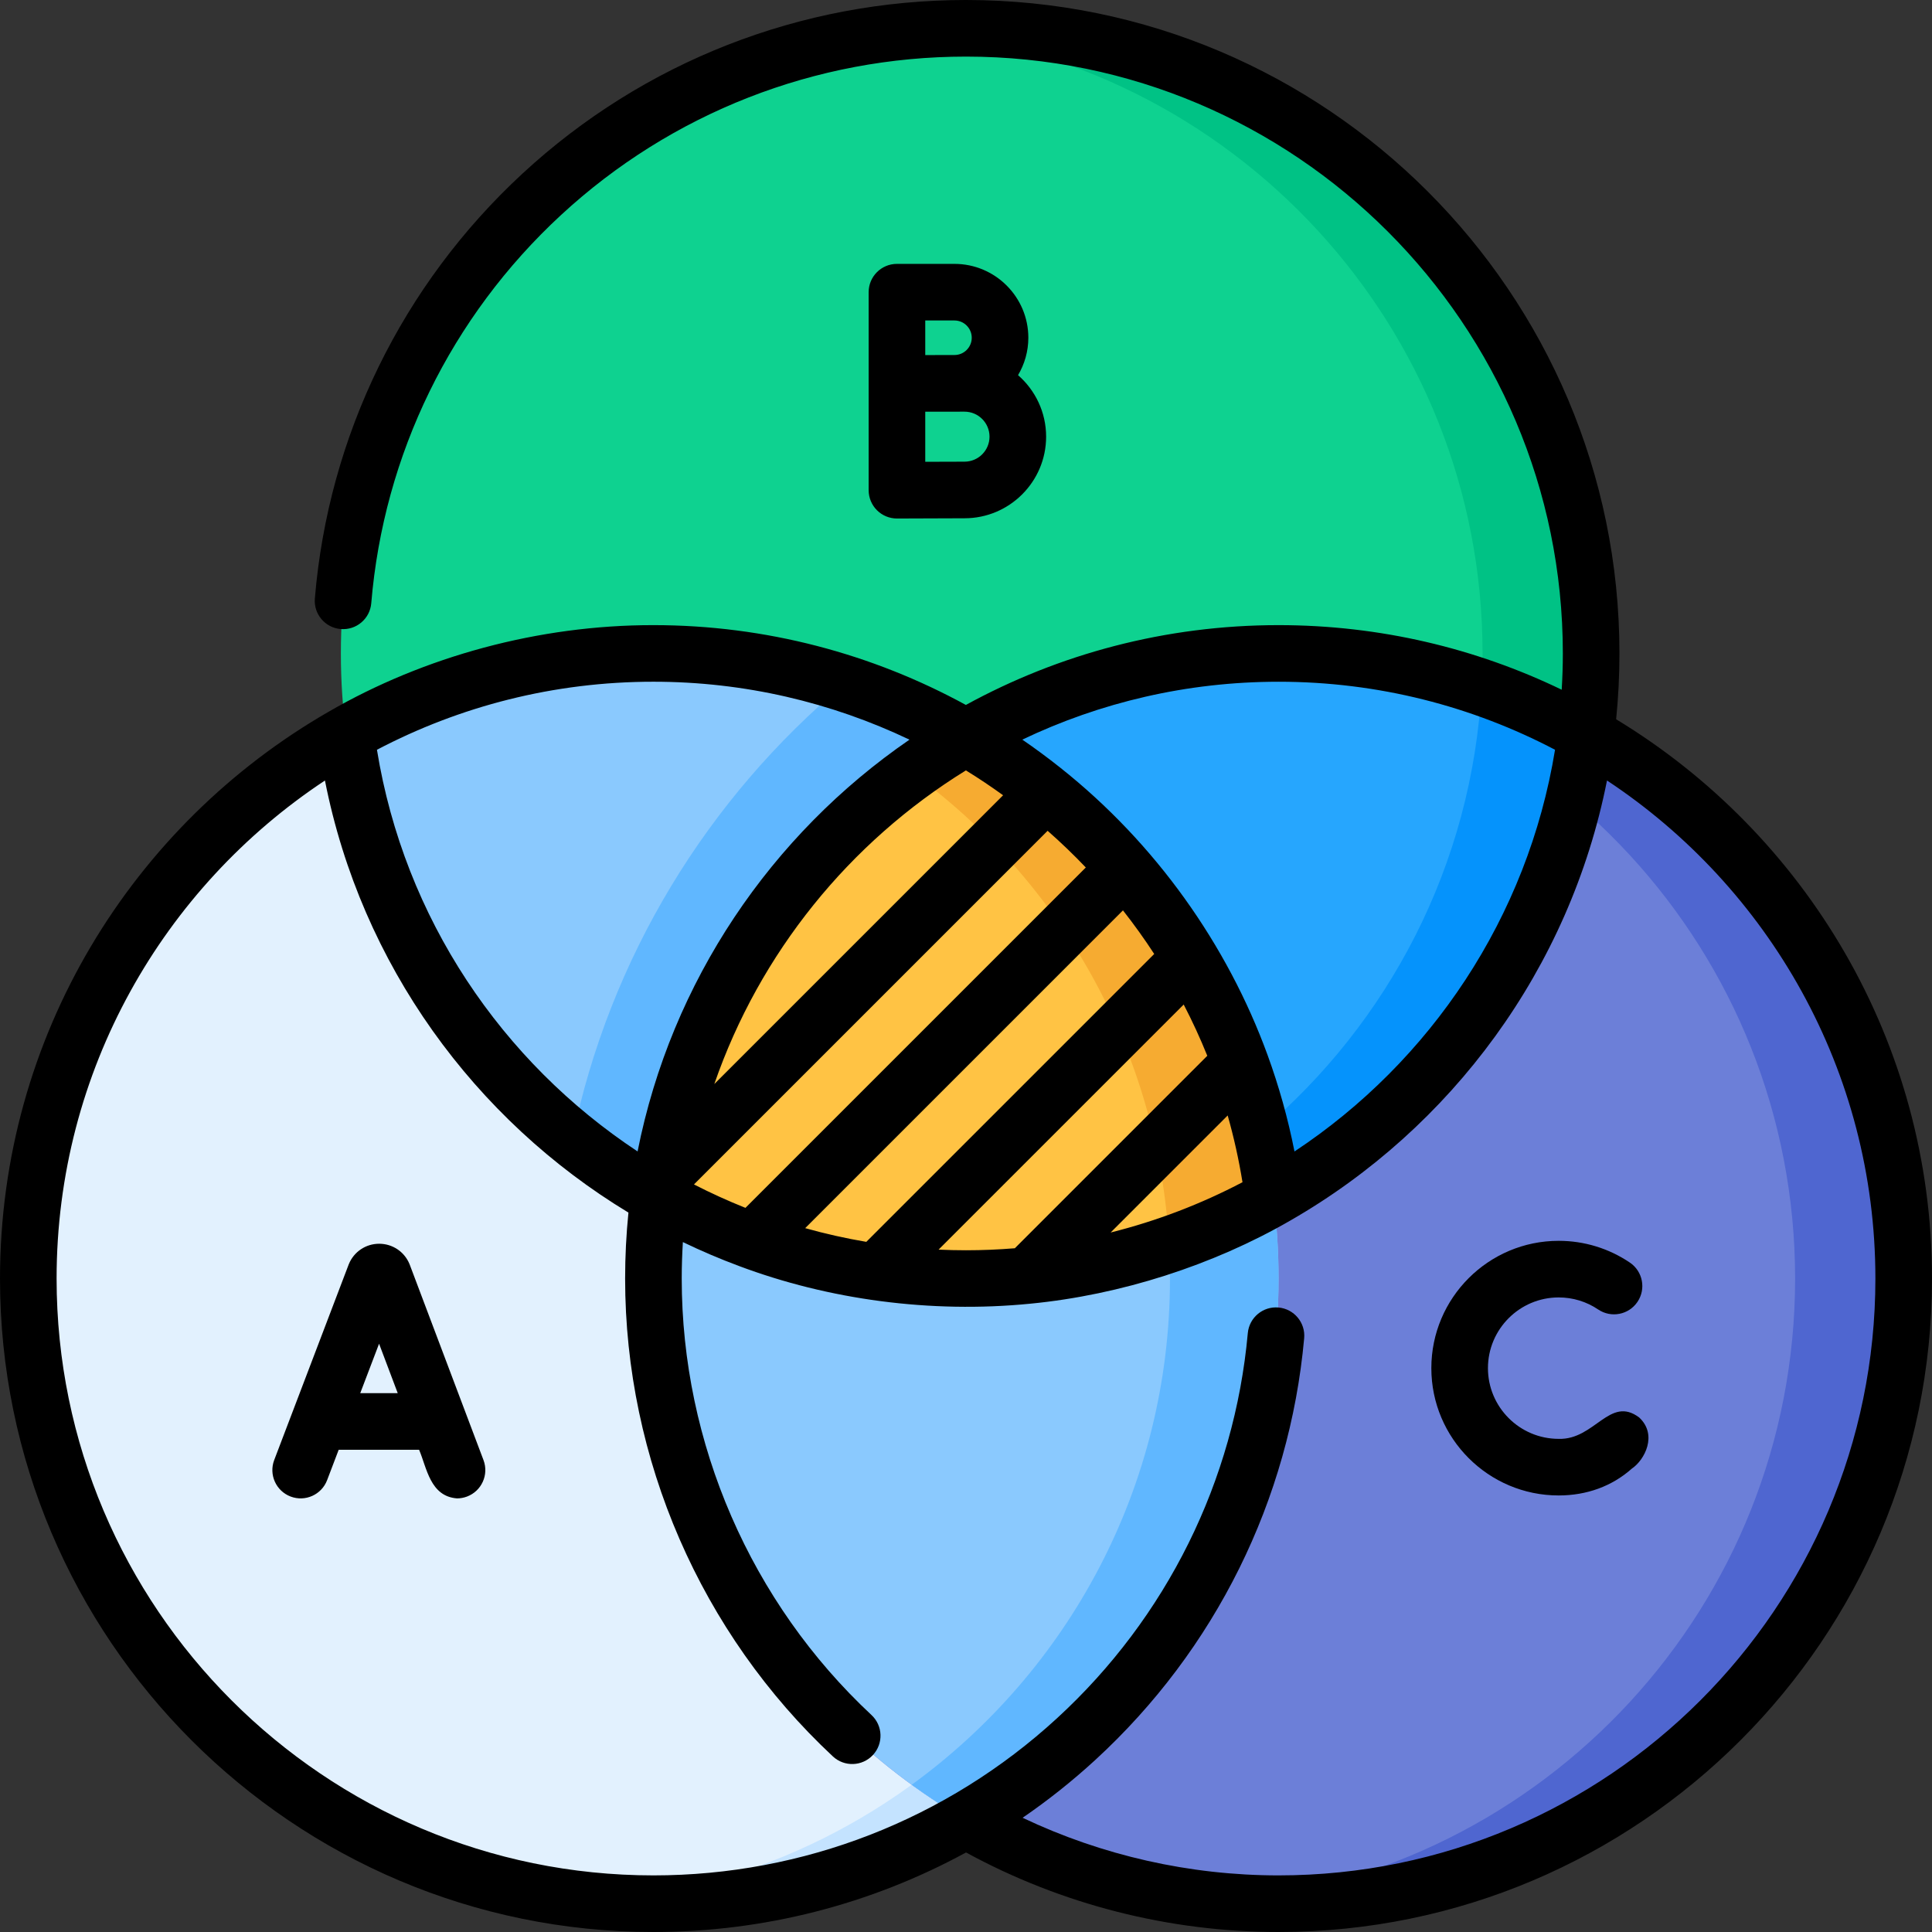 <svg id="Capa_1" enable-background="new 0 0 512 512" height="512" viewBox="0 0 512 512" width="512" xmlns="http://www.w3.org/2000/svg"><rect x="0" y="0" width="512" height="512" fill="#333333" stroke="none"/><g><g><circle cx="256.003" cy="173.167" fill="#0ed290" r="165.667"/><path d="m256.003 7.5c-4.849 0-9.645.221-14.388.629 84.756 7.294 151.278 78.391 151.278 165.038 0 86.646-66.522 157.744-151.278 165.038 4.743.408 9.54.629 14.388.629 91.495 0 165.667-74.171 165.667-165.667-.001-91.495-74.172-165.667-165.667-165.667z" fill="#00c285"/><circle cx="173.167" cy="338.833" fill="#e2f1fe" r="165.667"/><path d="m173.167 173.167c-4.849 0-9.645.221-14.388.629 84.756 7.294 151.278 78.391 151.278 165.038 0 86.646-66.522 157.744-151.278 165.038 4.743.408 9.54.629 14.388.629 91.495 0 165.667-74.172 165.667-165.667-.001-91.496-74.172-165.667-165.667-165.667z" fill="#c4e3ff"/><circle cx="338.833" cy="338.833" fill="#6c7fd8" r="165.667"/><path d="m338.833 173.167c-4.849 0-9.645.221-14.388.629 84.756 7.294 151.278 78.391 151.278 165.038 0 86.646-66.522 157.744-151.278 165.038 4.743.408 9.54.629 14.388.629 91.495 0 165.667-74.172 165.667-165.667 0-91.496-74.172-165.667-165.667-165.667z" fill="#4f66d0"/><path d="m256 195.33c-43.66 25.26-74.73 69.88-81.46 122.12-44.38-25.11-76.03-70.12-82.83-122.9 24.06-13.61 51.85-21.38 81.46-21.38 30.18 0 58.46 8.07 82.83 22.16z" fill="#8ac9fe"/><path d="m223.93 181.114c-36.328 30.364-62.393 72.588-72.278 120.713 7.161 5.816 14.811 11.053 22.889 15.623 6.73-52.24 37.8-96.86 81.46-122.12-10.068-5.82-20.811-10.595-32.071-14.216z" fill="#60b7ff"/><path d="m337.46 317.45c-24.06 13.61-51.85 21.38-81.46 21.38s-57.4-7.77-81.46-21.38c6.73-52.24 37.8-96.86 81.46-122.12 43.66 25.26 74.73 69.88 81.46 122.12z" fill="#ffc344"/><path d="m309.821 329.876c9.643-3.312 18.89-7.477 27.639-12.426-6.73-52.24-37.8-96.86-81.46-122.12-4.965 2.873-9.758 6.008-14.38 9.364 39.211 28.469 65.458 73.703 68.201 125.182z" fill="#f6ab31"/><path d="m338.83 338.83c0 61.32-33.32 114.86-82.83 143.51-49.51-28.65-82.83-82.19-82.83-143.51 0-7.25.46-14.38 1.37-21.38 24.06 13.61 51.85 21.38 81.46 21.38s57.4-7.77 81.46-21.38c.91 7 1.37 14.13 1.37 21.38z" fill="#8ac9fe"/><path d="m337.46 317.45c-8.751 4.95-18 9.116-27.646 12.428.158 2.965.243 5.95.243 8.955 0 55.168-26.973 104.029-68.443 134.138 4.624 3.358 9.419 6.494 14.386 9.368 49.51-28.65 82.83-82.19 82.83-143.51 0-7.249-.46-14.379-1.37-21.379z" fill="#60b7ff"/><path d="m420.3 194.55c-6.8 52.79-38.45 97.79-82.84 122.9-6.73-52.24-37.8-96.86-81.46-122.12 24.37-14.09 52.65-22.16 82.83-22.16 29.61 0 57.41 7.77 81.47 21.38z" fill="#26a6fe"/><path d="m392.65 182.121c-2.509 47.104-24.698 88.978-58.489 117.567 1.407 5.809 2.523 11.732 3.3 17.762 44.39-25.11 76.04-70.11 82.84-122.9-8.752-4.95-18.003-9.117-27.651-12.429z" fill="#0593fc"/></g><g><path d="m108.603 335.196c-.026-.069-.053-.138-.082-.207-1.346-3.27-4.5-5.382-8.035-5.382-.003 0-.006 0-.009 0-3.54.004-6.693 2.123-8.034 5.399-.023.057-.045.114-.067.171l-19.706 51.741c-1.474 3.871.468 8.204 4.339 9.678 3.872 1.475 8.204-.469 9.678-4.339l3.068-8.056h21.308c2.041 4.775 2.912 12.355 10.051 12.888.879 0 1.775-.156 2.646-.485 3.875-1.462 5.832-5.79 4.369-9.665zm-13.135 34.005 4.99-13.102 4.945 13.102z"/><path d="m252.945 69.93h-15.244c-4.142 0-7.5 3.358-7.5 7.5v24.166.039 28.275c0 1.995.795 3.908 2.208 5.315 1.406 1.4 3.309 2.185 5.292 2.185h.033s14.011-.063 17.873-.063c11.925 0 21.626-9.701 21.626-21.626 0-6.499-2.886-12.333-7.438-16.301 1.72-2.912 2.726-6.294 2.726-9.915 0-10.793-8.782-19.575-19.576-19.575zm0 15c2.523 0 4.576 2.053 4.576 4.576s-2.053 4.576-4.576 4.576c-1.114 0-7.744.014-7.744.014v-9.166zm2.662 37.418c-1.936 0-6.41.016-10.406.031v-13.275c.745-.003 10.406-.008 10.406-.008 3.654 0 6.626 2.972 6.626 6.626s-2.972 6.626-6.626 6.626z"/><path d="m434.412 375.657c-7.828-5.899-11.772 5.956-21.35 5.655-10.333 0-18.74-8.407-18.74-18.74s8.407-18.74 18.74-18.74c3.756 0 7.378 1.105 10.473 3.196 3.432 2.319 8.094 1.416 10.413-2.017 2.319-3.432 1.416-8.094-2.017-10.413-5.584-3.772-12.109-5.767-18.87-5.767-18.604 0-33.74 15.136-33.74 33.74s15.136 33.74 33.74 33.74c7.462 0 14.167-2.458 19.39-7.11 3.434-2.322 6.871-8.961 1.961-13.544z"/><path d="m428.294 190.616c.577-5.74.875-11.56.875-17.449 0-95.485-77.682-173.167-173.167-173.167-43.715 0-85.456 16.334-117.533 45.994-31.895 29.491-51.438 69.485-55.03 112.615-.344 4.128 2.724 7.753 6.852 8.097 4.138.344 7.753-2.724 8.097-6.852 3.28-39.384 21.131-75.909 50.265-102.847 29.297-27.089 67.421-42.007 107.349-42.007 87.213 0 158.167 70.953 158.167 158.167 0 3.229-.109 6.433-.301 9.616-22.713-10.966-48.169-17.116-75.035-17.116-29.999 0-58.239 7.672-82.866 21.151-24.728-13.511-52.998-21.151-82.801-21.151-30.435-.031-60.769 8.323-85.97 22.888-52.058 29.897-87.196 86.061-87.196 150.278 0 95.485 77.682 173.167 173.167 173.167 29.256 0 57.643-7.335 82.839-21.078 25.293 13.792 53.83 21.078 82.827 21.078 95.485 0 173.167-77.682 173.167-173.167 0-62.771-33.574-117.846-83.706-148.217zm-89.461-9.949c26.423 0 51.348 6.522 73.266 18.027-7.231 44.372-32.986 82.598-69.046 106.46-1.738-8.817-4.147-17.376-7.16-25.634-10.619-29.093-29.642-56.044-54.903-76.073-3.263-2.599-6.623-5.079-10.068-7.44 20.588-9.829 43.617-15.34 67.911-15.34zm-82.831 150.666c-2.435 0-4.859-.057-7.27-.168l64.962-64.954c2.287 4.409 4.379 8.939 6.252 13.585l-51.005 51.004c-4.268.348-8.582.533-12.939.533zm-42.617-5.862 84.211-84.211c2.927 3.718 5.691 7.573 8.283 11.553l-76.3 76.292c-5.492-.932-10.896-2.146-16.194-3.634zm-29.475-11.584 93.719-93.719c3.514 3.09 6.892 6.335 10.123 9.725l-90.203 90.203c-4.655-1.86-9.207-3.931-13.639-6.209zm5.389-26.603c12.022-34.776 35.853-64.088 66.677-83.122 3.369 2.076 6.656 4.274 9.855 6.59zm136.048 8.325c1.634 5.764 2.95 11.668 3.927 17.694-10.959 5.753-22.67 10.259-34.946 13.325zm-84.328-99.591c-36.62 25.16-63.121 64.018-72.052 109.125-35.911-23.721-61.82-61.739-69.072-106.446 21.919-11.507 46.846-18.031 73.271-18.031 24.148.001 47.19 5.499 67.853 15.352zm97.814 300.982c-23.543 0-46.746-5.263-67.831-15.27 6.73-4.616 13.168-9.727 19.257-15.319 31.816-29.217 51.477-68.907 55.36-111.76.374-4.125-2.667-7.772-6.792-8.146-4.121-.376-7.772 2.667-8.146 6.792-3.546 39.129-21.504 75.377-50.567 102.065-29.239 26.851-67.22 41.638-106.947 41.638-87.214 0-158.167-70.953-158.167-158.167 0-55.074 28.301-103.655 71.116-131.988 9.624 48.822 39.684 89.849 80.428 114.506-.579 5.75-.878 11.582-.878 17.482 0 47.835 20.069 93.994 55.062 126.642 3.028 2.826 7.774 2.661 10.6-.368 2.826-3.028 2.661-7.774-.368-10.6-31.963-29.821-50.294-71.982-50.294-115.674 0-3.246.11-6.467.304-9.665 4.831 2.332 9.782 4.444 14.84 6.327 23.692 8.906 50.737 12.618 77.235 9.999 23.952-2.322 48.418-10.188 68.926-22.048 42.721-24.534 74.037-66.761 83.901-116.608 42.822 28.332 71.128 76.917 71.128 131.995 0 87.214-70.953 158.167-158.167 158.167z"/></g></g></svg>